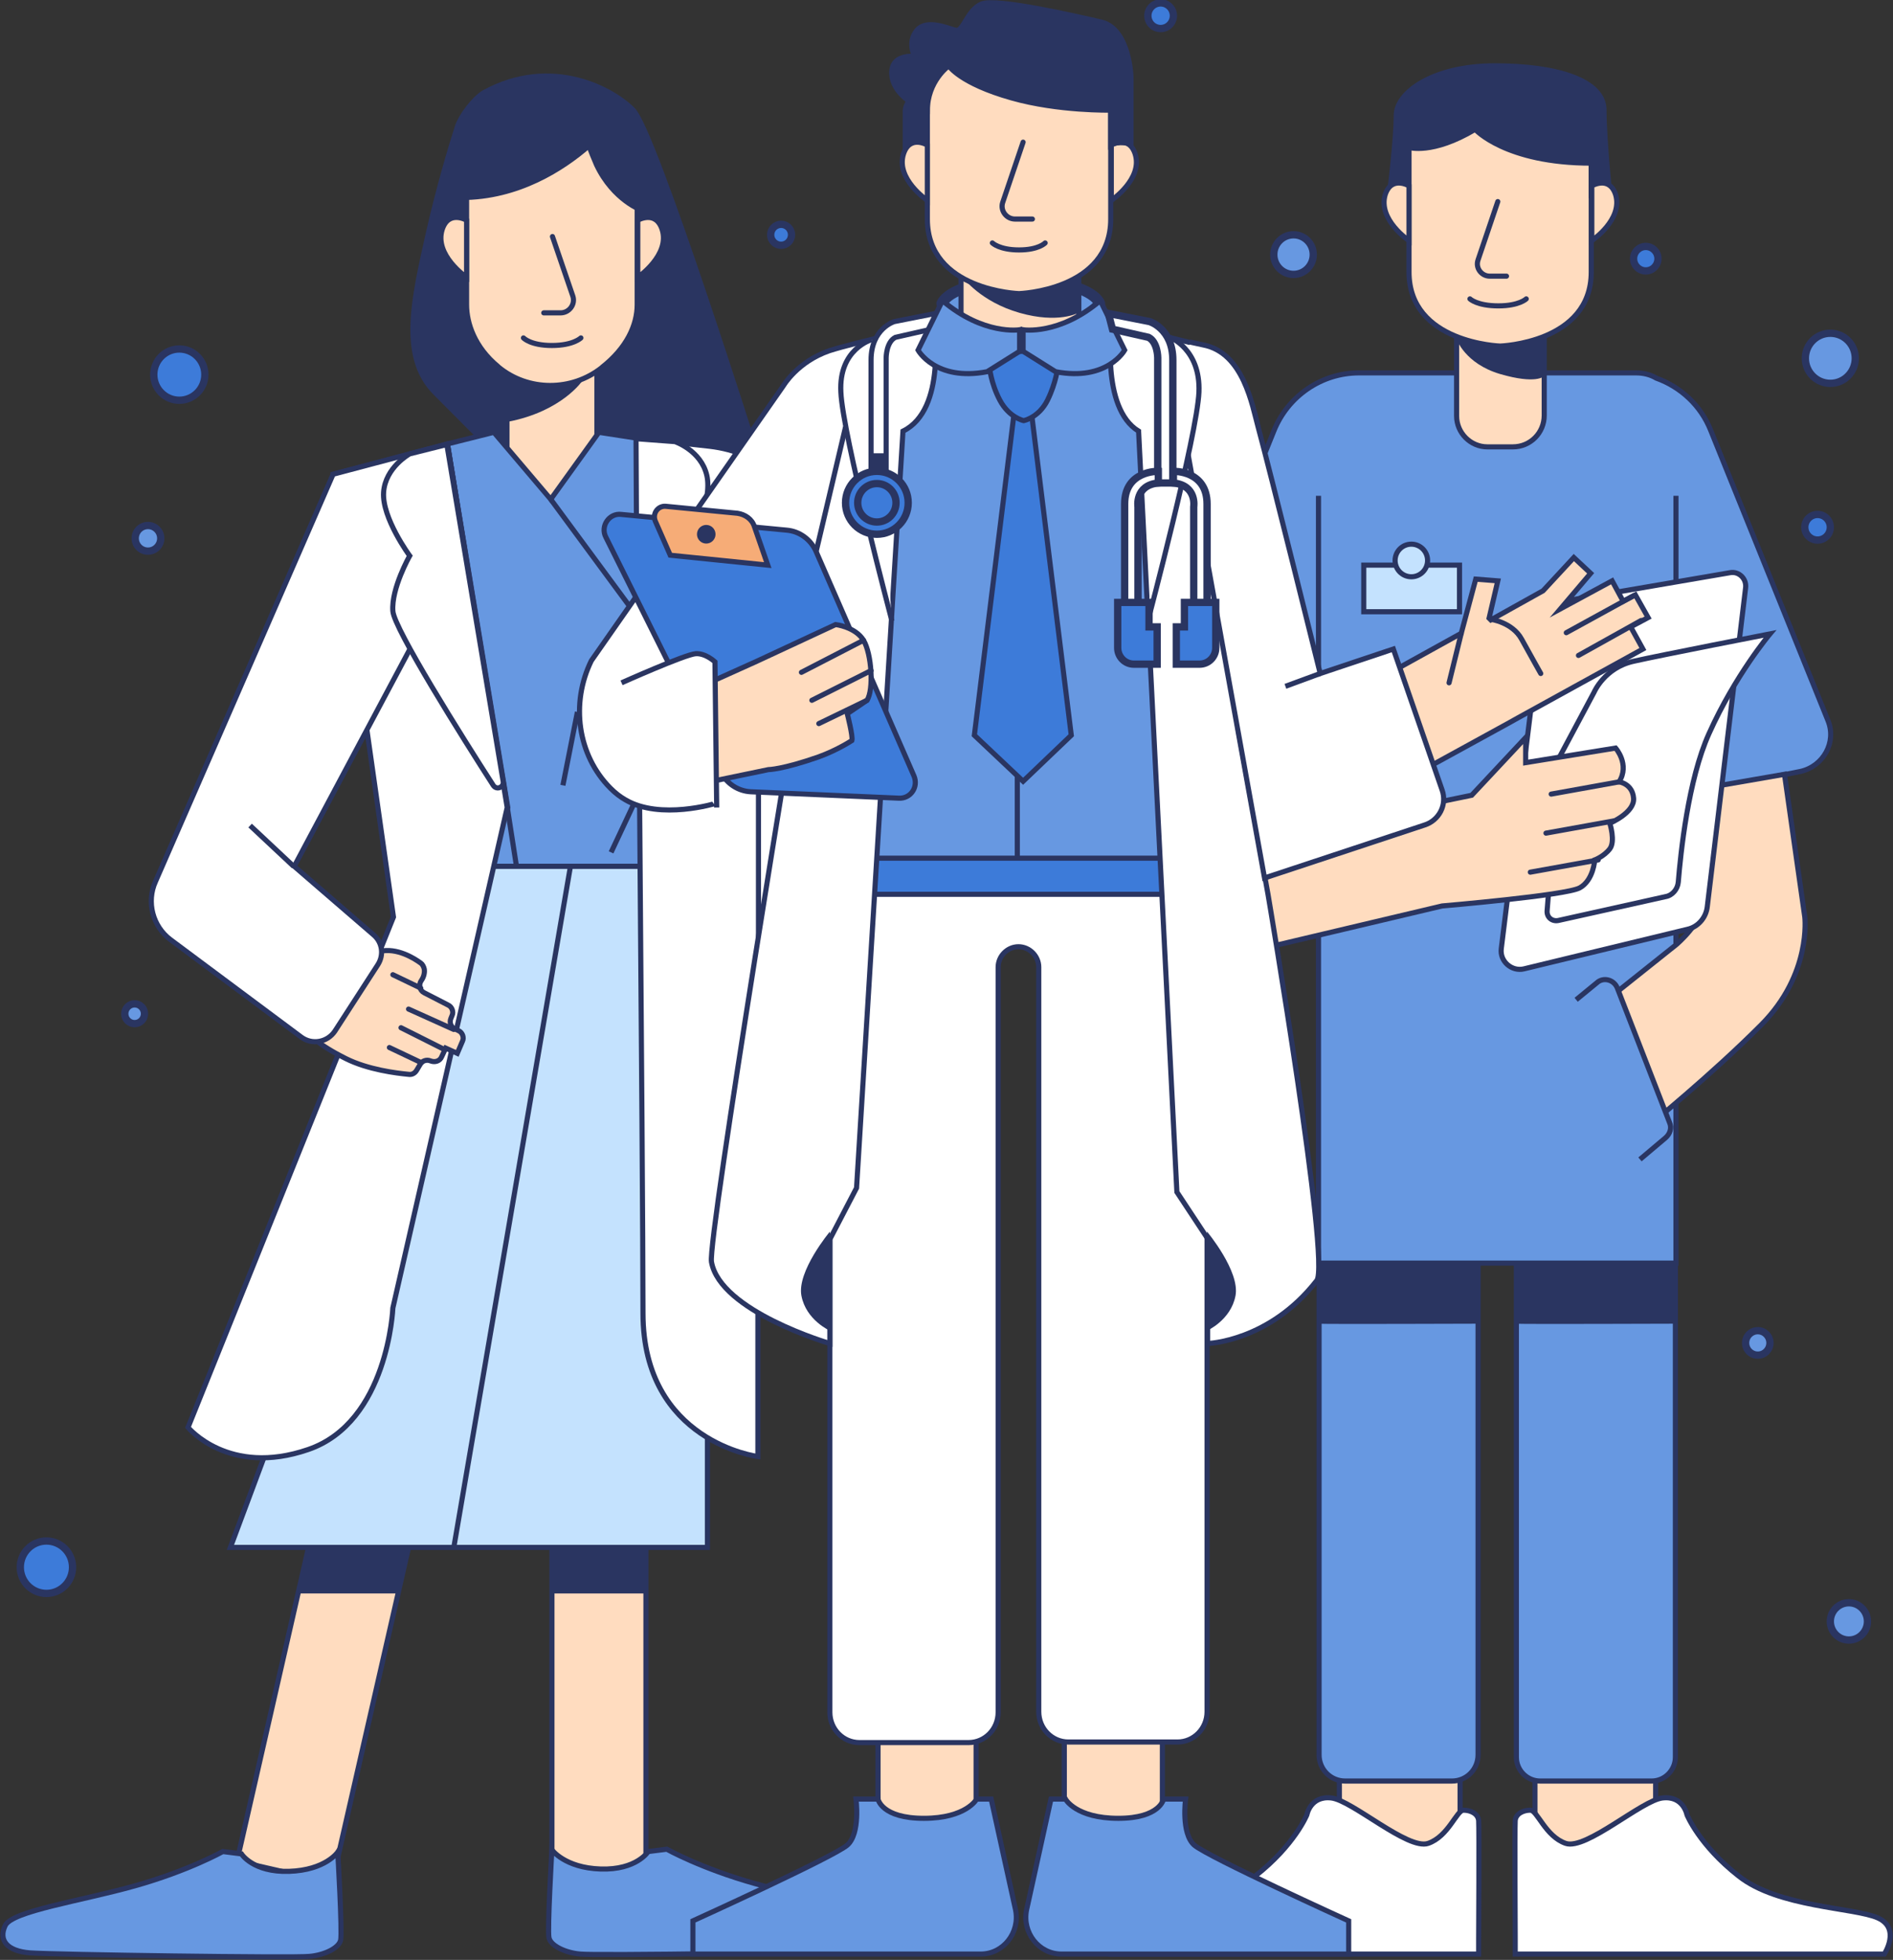 <svg width="259" height="268" viewBox="0 0 259 268" fill="none" xmlns="http://www.w3.org/2000/svg">
<rect x="0" y="0" width="259" height="268" fill="#333333" stroke="none"/>
<g clip-path="url(#clip0_1_107)">
<path d="M128.865 41.507C128.865 41.507 129.897 38.4 139.663 38.4C149.588 38.4 150.461 41.507 150.461 41.507C150.461 41.507 147.603 45.49 139.425 45.49C131.326 45.49 128.865 41.507 128.865 41.507Z" fill="#6798E1" stroke="#2A3561" stroke-width="1.5" stroke-miterlimit="10" stroke-linecap="round" stroke-linejoin="round"/>
<path d="M66.219 12.667C64.869 13.464 63.043 15.854 62.566 17.367C61.614 20.315 59.946 25.971 58.597 31.947C56.691 40.55 54.627 48.756 59.549 53.696C64.472 58.635 68.283 62.459 68.283 62.459H103.616C103.616 62.459 89.642 18.164 86.624 15.057C83.925 12.269 75.509 7.568 66.219 12.667Z" fill="#2A3561" stroke="#2A3561" stroke-width="0.7" stroke-miterlimit="10"/>
<path d="M69.361 68.3L81.668 68.3L81.668 48.064L69.361 48.064L69.361 68.3Z" fill="#FFDCBF" stroke="#2A3561" stroke-width="0.7" stroke-miterlimit="10" stroke-linecap="round"/>
<path d="M79.717 52.023C79.717 52.023 76.938 56.245 69.474 57.679L69.395 56.245V51.226L79.717 52.023Z" fill="#2A3561"/>
<path d="M75.509 17.766C88.451 17.766 87.18 25.653 87.18 25.653C87.18 25.653 87.18 32.504 87.18 41.666C87.18 44.454 85.751 47.561 82.416 50.19L82.337 50.27C78.208 53.536 72.253 53.536 68.204 50.19L68.125 50.111C64.949 47.482 63.837 44.215 63.837 41.666C63.837 32.584 63.837 25.653 63.837 25.653C63.837 25.653 62.567 17.766 75.509 17.766Z" fill="#FFDCBF" stroke="#2A3561" stroke-width="0.7" stroke-miterlimit="10" stroke-linecap="round"/>
<path d="M63.837 30.114C63.837 30.114 61.376 28.68 60.502 31.389C59.391 34.894 63.837 37.922 63.837 37.922V30.114Z" fill="#FFDCBF" stroke="#2A3561" stroke-width="0.7" stroke-miterlimit="10" stroke-linecap="round"/>
<path d="M87.26 30.114C87.26 30.114 89.721 28.68 90.594 31.389C91.706 34.894 87.26 37.922 87.26 37.922V30.114Z" fill="#FFDCBF" stroke="#2A3561" stroke-width="0.7" stroke-miterlimit="10" stroke-linecap="round"/>
<path d="M67.569 59.113L61.217 60.706L69.474 110.419L66.299 118.465H87.657L87.101 59.91L81.94 59.113L75.35 68.275L67.569 59.113Z" fill="#6798E1" stroke="#2A3561" stroke-width="0.7" stroke-miterlimit="10"/>
<path d="M88.212 106.754L83.607 116.553" stroke="#2A3561" stroke-width="0.7" stroke-miterlimit="10"/>
<path d="M68.839 106.754L70.665 118.465" stroke="#2A3561" stroke-width="0.7" stroke-miterlimit="10"/>
<path d="M75.35 68.275L87.101 84.208" stroke="#2A3561" stroke-width="0.7" stroke-miterlimit="10"/>
<path d="M75.515 257.017L88.377 257.017L88.377 157.114L75.515 157.114L75.515 257.017Z" fill="#FFDCBF" stroke="#2A3561" stroke-width="0.7" stroke-miterlimit="10" stroke-linecap="round"/>
<path d="M75.515 217.894L88.377 217.894L88.377 211.68L75.515 211.68L75.515 217.894Z" fill="#2A3561"/>
<path d="M32.425 254.487L45.426 257.476L68.404 156.839L55.403 153.851L32.425 254.487Z" fill="#FFDCBF" stroke="#2A3561" stroke-width="0.7" stroke-miterlimit="10" stroke-linecap="round"/>
<path d="M55.897 211.596L54.468 217.889H40.732L42.161 211.596H55.897Z" fill="#2A3561"/>
<path d="M96.788 211.596H31.521L66.298 118.465H96.788V211.596Z" fill="#C4E2FE" stroke="#2A3561" stroke-width="0.7" stroke-miterlimit="10"/>
<path d="M87.101 59.91L97.105 61.025C100.519 61.423 103.854 62.778 106.316 65.168C108.221 67 109.968 69.629 110.444 73.214C111.556 82.137 115.367 141.011 115.367 141.011H103.695V199.168C103.695 199.168 87.974 197.176 87.974 179.57C87.974 161.963 87.101 59.91 87.101 59.91Z" fill="white" stroke="#2A3561" stroke-width="0.7" stroke-miterlimit="10"/>
<path d="M46.29 72.258L53.833 125.396L25.726 195.184C25.726 195.184 31.283 201.956 42.161 198.212C53.118 194.467 53.753 178.853 53.753 178.853L69.395 110.419L61.217 60.706L45.575 64.849L46.29 72.258Z" fill="white" stroke="#2A3561" stroke-width="0.7" stroke-miterlimit="10"/>
<path d="M47.798 132.168C47.878 132.008 47.957 131.929 48.036 131.849C48.433 131.53 49.624 130.654 51.927 130.096C54.309 129.539 56.691 131.052 57.564 131.69C57.803 131.849 57.961 132.168 58.041 132.486C58.12 132.885 58.041 133.522 57.644 134.08C57.247 134.637 57.406 135.434 58.041 135.753L61.296 137.426C61.852 137.665 62.09 138.382 61.852 138.86L61.693 139.258C61.455 139.816 61.693 140.453 62.249 140.692L62.725 140.931C63.281 141.17 63.519 141.887 63.281 142.365L62.566 144.038L60.978 143.321L60.423 144.516C60.184 145.074 59.549 145.313 58.914 145.074C58.358 144.835 57.723 145.074 57.485 145.552L57.008 146.348C56.77 146.747 56.373 146.986 55.897 146.906C54.23 146.747 50.339 146.269 47.322 144.755C45.258 143.719 44.066 142.923 43.511 142.445C43.114 142.126 43.034 141.568 43.273 141.09L47.798 132.168Z" fill="#FFDCBF" stroke="#2A3561" stroke-width="0.7" stroke-miterlimit="10" stroke-linecap="round"/>
<path d="M61.217 60.706L45.575 64.849L21.279 120.536C20.009 123.325 20.882 126.671 23.343 128.503L41.208 141.807C42.717 142.923 44.781 142.524 45.813 141.011L51.689 131.929C52.562 130.574 52.324 128.822 51.054 127.786L40.255 118.465L63.519 74.807L61.217 60.706Z" fill="white" stroke="#2A3561" stroke-width="0.7" stroke-miterlimit="10"/>
<path d="M56.056 62.061C56.056 62.061 52.721 63.893 52.483 67.319C52.245 70.824 56.056 76.002 56.056 76.002C56.056 76.002 53.515 80.464 53.753 83.571C53.912 85.961 63.281 100.859 67.489 107.391C67.966 108.108 68.998 107.63 68.839 106.834L61.137 60.786L56.056 62.061Z" fill="white" stroke="#2A3561" stroke-width="0.7" stroke-miterlimit="10"/>
<path d="M79.002 97.353L77.017 107.391" stroke="#2A3561" stroke-width="0.7" stroke-miterlimit="10"/>
<path d="M92.341 60.388C92.341 60.388 95.914 61.583 96.708 65.008C97.502 68.434 94.644 74.17 94.644 74.17C94.644 74.17 97.899 78.153 98.217 81.181C98.455 83.571 91.706 99.823 88.689 106.993C88.371 107.71 87.26 107.551 87.26 106.674L87.022 59.989L92.341 60.388Z" fill="white" stroke="#2A3561" stroke-width="0.7" stroke-miterlimit="10"/>
<path d="M103.775 140.931V79.906" stroke="#2A3561" stroke-width="0.7" stroke-miterlimit="10"/>
<path d="M82.178 255.572C87.101 255.731 88.689 253.182 88.689 253.182L91.23 252.863C91.23 252.863 95.914 255.492 103.298 257.564C110.603 259.635 120.052 260.989 121.004 262.981C121.957 264.973 120.766 266.486 117.59 266.725C114.414 266.964 81.305 267.442 79.399 267.203C77.414 267.044 75.35 266.088 75.112 264.973C74.874 263.857 75.509 252.943 75.509 252.943C75.509 252.943 77.255 255.413 82.178 255.572Z" fill="#6798E1" stroke="#2A3561" stroke-width="0.7" stroke-miterlimit="10"/>
<path d="M39.541 255.891C34.618 256.05 33.03 253.501 33.03 253.501L30.489 253.182C30.489 253.182 25.805 255.811 18.421 257.882C11.037 259.954 1.667 261.308 0.715 263.3C-0.238 265.291 0.953 266.805 4.129 267.044C7.305 267.283 40.414 267.761 42.32 267.522C44.305 267.363 46.369 266.407 46.607 265.291C46.846 264.176 46.21 253.262 46.21 253.262C46.21 253.262 44.543 255.731 39.541 255.891Z" fill="#6798E1" stroke="#2A3561" stroke-width="0.7" stroke-miterlimit="10"/>
<path d="M86.704 16.969C88.451 19.598 89.483 25.095 89.324 28.76H87.816C87.816 28.76 83.925 27.405 81.622 22.546C81.225 21.59 80.828 20.713 80.59 19.917C77.017 23.024 70.903 27.007 63.122 27.007H61.296C61.296 27.007 63.44 16.969 66.06 14.738C67.648 13.384 72.174 12.269 75.429 12.348" fill="#2A3561"/>
<path d="M89.324 28.76H87.816C87.816 28.76 83.925 27.405 81.622 22.546C81.225 21.59 80.828 20.713 80.59 19.917C77.017 23.024 70.903 27.007 63.122 27.007H61.296" stroke="#2A3561" stroke-width="0.7" stroke-miterlimit="10"/>
<path d="M111.238 140.931C111.238 140.931 112.509 150.411 112.509 152.961C112.509 155.51 112.509 162.839 111.238 163.636C109.968 164.433 108.539 164.911 108.539 164.911H107.268V153.518C107.268 153.518 102.981 158.458 101.869 156.785C100.758 155.112 101.393 153.518 103.695 151.367V140.931H111.238Z" fill="#FFDCBF" stroke="#2A3561" stroke-width="0.7" stroke-miterlimit="10" stroke-linecap="round"/>
<path d="M60.74 143.48L54.865 140.533" stroke="#2A3561" stroke-width="0.7" stroke-miterlimit="10" stroke-linecap="round"/>
<path d="M53.277 143.241L57.644 145.313" stroke="#2A3561" stroke-width="0.7" stroke-miterlimit="10" stroke-linecap="round"/>
<path d="M62.09 140.772L55.897 137.983" stroke="#2A3561" stroke-width="0.7" stroke-miterlimit="10" stroke-linecap="round"/>
<path d="M57.565 135.115L53.753 133.283" stroke="#2A3561" stroke-width="0.7" stroke-miterlimit="10" stroke-linecap="round"/>
<path d="M79.479 46.207C79.479 46.207 78.446 47.243 75.509 47.243C72.571 47.243 71.618 46.207 71.618 46.207" fill="#FFDCBF"/>
<path d="M79.479 46.207C79.479 46.207 78.446 47.243 75.509 47.243C72.571 47.243 71.618 46.207 71.618 46.207" stroke="#2A3561" stroke-width="0.7" stroke-miterlimit="10" stroke-linecap="round"/>
<path d="M78.049 118.465L62.09 211.596" stroke="#2A3561" stroke-width="0.7" stroke-miterlimit="10"/>
<path d="M40.176 118.465L34.221 112.888" stroke="#2A3561" stroke-width="0.7" stroke-miterlimit="10"/>
<path d="M75.588 32.345L78.367 40.471C78.764 41.586 77.891 42.781 76.7 42.781H74.397" fill="#FFDCBF"/>
<path d="M75.588 32.345L78.367 40.471C78.764 41.586 77.891 42.781 76.7 42.781H74.397" stroke="#2A3561" stroke-width="0.7" stroke-miterlimit="10" stroke-linecap="round"/>
<path d="M199.769 240.595H183.253V254.377H199.769V240.595Z" fill="#FFDCBF" stroke="#2A3561" stroke-width="0.7" stroke-miterlimit="10" stroke-linecap="round"/>
<path d="M226.526 240.595H210.011V254.377H226.526V240.595Z" fill="#FFDCBF" stroke="#2A3561" stroke-width="0.7" stroke-miterlimit="10" stroke-linecap="round"/>
<path d="M225.414 133.442H207.47H202.23H184.127H180.475V239.957C180.475 241.949 182.063 243.542 184.047 243.542H198.657C200.642 243.542 202.23 241.949 202.23 239.957V144.755C202.23 143.321 203.421 142.126 204.85 142.126C206.279 142.126 207.47 143.321 207.47 144.755V240.276C207.47 242.108 208.979 243.542 210.726 243.542H225.97C227.796 243.542 229.226 242.029 229.226 240.276V133.442H225.414Z" fill="#6798E1" stroke="#2A3561" stroke-width="0.7" stroke-miterlimit="10"/>
<path d="M180.395 172.639C180.395 172.639 180.316 180.924 180.395 181.004C180.474 181.083 202.23 181.004 202.23 181.004V172.639H180.395Z" fill="#2A3561"/>
<path d="M207.391 172.639C207.391 172.639 207.311 180.924 207.391 181.004C207.47 181.083 229.226 181.004 229.226 181.004V172.639H207.391Z" fill="#2A3561"/>
<path d="M250.107 98.548L234.069 58.874C232.719 55.448 229.94 52.899 226.605 51.704C225.811 51.226 224.859 50.987 223.826 50.987H185.953C180.792 50.987 176.187 54.174 174.281 58.954L158.243 98.628C157.052 101.575 158.798 104.842 161.895 105.479L180.395 109.224V172.718H229.305V108.905L246.376 105.479C249.472 104.762 251.298 101.496 250.107 98.548Z" fill="#6798E1" stroke="#2A3561" stroke-width="0.7" stroke-miterlimit="10"/>
<path d="M180.395 109.144V67.797" stroke="#2A3561" stroke-width="0.7" stroke-miterlimit="10"/>
<path d="M244.153 105.878L246.932 125.396C246.932 125.396 247.884 133.203 240.977 140.134C234.069 147.065 225.494 153.996 225.494 153.996L218.189 138.063L229.384 129.14C229.384 129.14 233.037 126.033 232.799 123.643C232.481 120.218 230.337 108.268 230.337 108.268L244.153 105.878Z" fill="#FFDCBF" stroke="#2A3561" stroke-width="0.7" stroke-miterlimit="10" stroke-linecap="round"/>
<path d="M229.305 109.144V67.797" stroke="#2A3561" stroke-width="0.7" stroke-miterlimit="10"/>
<path d="M206.994 61.105H203.5C201.197 61.105 199.292 59.193 199.292 56.882V41.347H211.281V56.803C211.281 59.193 209.376 61.105 206.994 61.105Z" fill="#FFDCBF" stroke="#2A3561" stroke-width="0.7" stroke-miterlimit="10" stroke-linecap="round"/>
<path d="M199.292 46.366C199.292 46.366 200.403 49.712 205.247 51.146C210.17 52.58 211.202 51.465 211.202 51.465V46.366H199.292Z" fill="#2A3561"/>
<path d="M205.247 11.791C191.431 11.791 192.781 20.156 192.781 20.156C192.781 20.156 192.781 27.485 192.781 37.205C192.781 46.924 205.247 47.322 205.247 47.322C205.247 47.322 217.713 46.924 217.713 37.205C217.713 27.485 217.713 20.156 217.713 20.156C217.713 20.156 219.062 11.791 205.247 11.791Z" fill="#FFDCBF" stroke="#2A3561" stroke-width="0.7" stroke-miterlimit="10" stroke-linecap="round"/>
<path d="M210.884 85.403L205.406 129.698C205.168 131.451 206.835 132.885 208.502 132.486L230.893 127.069C232.322 126.75 233.434 125.476 233.592 123.962L238.833 80.384C238.992 79.109 237.88 78.074 236.689 78.313L213.901 82.216C212.234 82.535 211.043 83.81 210.884 85.403Z" fill="white" stroke="#2A3561" stroke-width="0.7" stroke-miterlimit="10"/>
<path d="M213.346 103.567L218.11 94.644C218.11 94.644 219.539 91.299 223.509 90.422C227.399 89.546 242.168 86.678 242.168 86.678C242.168 86.678 237.404 92.334 233.831 100.301C230.972 106.595 229.94 116.712 229.622 120.616C229.543 121.572 228.828 122.448 227.876 122.608L213.187 125.874C212.313 126.033 211.599 125.396 211.678 124.52L213.346 103.567Z" fill="white" stroke="#2A3561" stroke-width="0.7" stroke-miterlimit="10"/>
<path d="M223.509 109.144C223.35 107.152 221.524 106.913 221.524 106.913C223.032 104.523 221.047 102.292 221.047 102.292L208.741 104.284V100.858L201.356 108.746L180.077 113.127L180.395 109.144L164.515 105.957L161.498 121.253C160.466 126.671 165.309 131.451 170.708 130.176L197.307 123.882C197.307 123.882 214.219 122.448 216.125 121.413C218.03 120.377 218.189 117.589 218.189 117.589C218.189 117.589 219.459 117.111 220.253 116.075C221.047 115.039 220.253 112.57 220.253 112.57C220.253 112.57 223.668 111.136 223.509 109.144Z" fill="#FFDCBF" stroke="#2A3561" stroke-width="0.7" stroke-miterlimit="10" stroke-linecap="round"/>
<path d="M201.833 17.686C201.833 17.686 205.962 22.307 217.713 22.307V26.848L220.333 27.565C220.333 27.565 219.459 19.12 219.459 15.057C219.459 10.994 213.028 9.002 204.532 9.002C196.037 9.002 191.035 12.667 191.035 15.774C191.035 18.881 190.241 25.414 190.241 25.414H192.702V20.156C192.781 20.156 195.957 21.191 201.833 17.686Z" fill="#2A3561" stroke="#2A3561" stroke-width="0.7" stroke-miterlimit="10"/>
<path d="M230.813 248.163C230.813 248.163 230.337 245.534 227.479 245.853C224.62 246.171 216.998 253.023 214.219 252.067C211.44 251.111 210.328 247.526 209.376 247.526C208.423 247.526 207.391 248.004 207.311 248.96C207.232 249.916 207.311 265.291 207.311 265.291V267.203H257.809C257.809 267.203 260.112 263.698 256.936 262.264C253.76 260.83 243.279 260.83 237.88 256.528C232.481 252.306 230.813 248.163 230.813 248.163Z" fill="white" stroke="#2A3561" stroke-width="0.7" stroke-miterlimit="10"/>
<path d="M178.807 248.163C178.807 248.163 179.283 245.534 182.142 245.853C185 246.171 192.622 253.023 195.401 252.067C198.18 251.111 199.292 247.526 200.245 247.526C201.198 247.526 202.23 248.004 202.309 248.96C202.389 249.916 202.309 265.291 202.309 265.291V267.203H151.811C151.811 267.203 149.509 263.698 152.685 262.264C155.861 260.83 166.341 260.83 171.74 256.528C177.14 252.306 178.807 248.163 178.807 248.163Z" fill="white" stroke="#2A3561" stroke-width="0.7" stroke-miterlimit="10"/>
<path d="M180.077 113.127L168.485 115.597" stroke="#2A3561" stroke-width="0.7" stroke-miterlimit="10" stroke-linecap="round"/>
<path d="M221.524 106.913L212.234 108.586" stroke="#2A3561" stroke-width="0.7" stroke-miterlimit="10" stroke-linecap="round"/>
<path d="M220.809 112.251L211.519 113.924" stroke="#2A3561" stroke-width="0.7" stroke-miterlimit="10" stroke-linecap="round"/>
<path d="M218.665 117.589L209.376 119.262" stroke="#2A3561" stroke-width="0.7" stroke-miterlimit="10" stroke-linecap="round"/>
<path d="M215.648 136.709L218.665 134.239C219.618 133.602 220.889 134.08 221.286 135.115L228.432 153.518C228.749 154.235 228.511 155.032 227.876 155.59L224.382 158.537" fill="#6798E1"/>
<path d="M215.648 136.709L218.665 134.239C219.618 133.602 220.889 134.08 221.286 135.115L228.432 153.518C228.749 154.235 228.511 155.032 227.876 155.59L224.382 158.537" stroke="#2A3561" stroke-width="0.7" stroke-miterlimit="10"/>
<path d="M199.689 77.277H186.588V83.65H199.689V77.277Z" fill="#C4E2FE" stroke="#2A3561" stroke-width="0.7" stroke-miterlimit="10"/>
<path d="M193.099 78.87C194.327 78.87 195.322 77.872 195.322 76.64C195.322 75.408 194.327 74.409 193.099 74.409C191.871 74.409 190.876 75.408 190.876 76.64C190.876 77.872 191.871 78.87 193.099 78.87Z" fill="#C4E2FE" stroke="#2A3561" stroke-width="0.7" stroke-miterlimit="10"/>
<path d="M201.118 40.869C201.118 40.869 202.071 41.825 205.009 41.825C207.867 41.825 208.82 40.869 208.82 40.869" fill="#FFDCBF"/>
<path d="M201.118 40.869C201.118 40.869 202.071 41.825 205.009 41.825C207.867 41.825 208.82 40.869 208.82 40.869" stroke="#2A3561" stroke-width="0.7" stroke-miterlimit="10" stroke-linecap="round"/>
<path d="M217.792 25.414C217.792 25.414 220.174 23.98 221.047 26.609C222.08 30.035 217.792 32.903 217.792 32.903V25.414Z" fill="#FFDCBF" stroke="#2A3561" stroke-width="0.7" stroke-miterlimit="10" stroke-linecap="round"/>
<path d="M192.781 25.414C192.781 25.414 190.399 23.98 189.526 26.609C188.494 30.035 192.781 32.903 192.781 32.903V25.414Z" fill="#FFDCBF" stroke="#2A3561" stroke-width="0.7" stroke-miterlimit="10" stroke-linecap="round"/>
<path d="M204.929 27.565L202.23 35.532C201.833 36.647 202.706 37.762 203.818 37.762H206.12" fill="#FFDCBF"/>
<path d="M204.929 27.565L202.23 35.532C201.833 36.647 202.706 37.762 203.818 37.762H206.12" stroke="#2A3561" stroke-width="0.7" stroke-miterlimit="10" stroke-linecap="round"/>
<path d="M133.55 235.337H120.131V248.96H133.55V235.337Z" fill="#FFDCBF" stroke="#2A3561" stroke-width="0.7" stroke-miterlimit="10" stroke-linecap="round"/>
<path d="M159.037 235.337H145.618V248.96H159.037V235.337Z" fill="#FFDCBF" stroke="#2A3561" stroke-width="0.7" stroke-miterlimit="10" stroke-linecap="round"/>
<path d="M161.101 120.138H142.124H136.567H117.352H113.541V234.141C113.541 236.452 115.367 238.284 117.59 238.284H132.517C134.74 238.284 136.567 236.452 136.567 234.141V132.247C136.567 130.734 137.837 129.459 139.345 129.459C140.854 129.459 142.124 130.734 142.124 132.247V234.062C142.124 236.372 143.951 238.205 146.174 238.205H161.101C163.324 238.205 165.15 236.372 165.15 234.062V120.138H161.101Z" fill="white" stroke="#2A3561" stroke-width="0.7" stroke-miterlimit="10"/>
<path d="M120.131 246.012H117.114C117.114 246.012 117.749 250.712 115.923 252.306C114.097 253.899 94.803 262.662 94.803 262.662V267.203H112.747H134.185C137.281 267.203 139.584 264.256 138.949 261.149L135.614 246.012H133.629C133.629 246.012 132.2 248.641 126.404 248.641C120.607 248.641 120.131 246.012 120.131 246.012Z" fill="#6798E1" stroke="#2A3561" stroke-width="0.7" stroke-miterlimit="10"/>
<path d="M159.195 246.012H162.212C162.212 246.012 161.577 250.712 163.403 252.306C165.23 253.899 184.524 262.662 184.524 262.662V267.203H166.579H145.221C142.124 267.203 139.822 264.256 140.457 261.149L143.792 246.012H145.777C145.777 246.012 147.206 248.641 153.002 248.641C158.719 248.641 159.195 246.012 159.195 246.012Z" fill="#6798E1" stroke="#2A3561" stroke-width="0.7" stroke-miterlimit="10"/>
<path d="M162.133 114.96H117.193V122.289H162.133V114.96Z" fill="#3D7BD9" stroke="#2A3561" stroke-width="0.7" stroke-miterlimit="10"/>
<path d="M162.768 48.039H116.558V117.35H162.768V48.039Z" fill="#6798E1" stroke="#2A3561" stroke-width="0.7" stroke-miterlimit="10"/>
<path d="M139.187 86.279V117.35" stroke="#2A3561" stroke-width="0.7" stroke-miterlimit="10"/>
<path d="M140.854 54.253H139.981H139.028L133.311 100.54L139.981 106.834L146.571 100.54L140.854 54.253Z" fill="#3D7BD9" stroke="#2A3561" stroke-width="0.7" stroke-miterlimit="10"/>
<path d="M142.522 48.916H136.487C133.708 48.916 131.485 46.685 131.485 43.897V33.699H147.603V43.817C147.524 46.605 145.301 48.916 142.522 48.916Z" fill="#FFDCBF" stroke="#2A3561" stroke-width="0.7" stroke-miterlimit="10" stroke-linecap="round"/>
<path d="M131.803 38.001C131.803 38.001 134.185 41.267 139.504 42.781C144.824 44.295 147.524 42.781 147.524 42.781V38.001H131.803Z" fill="#2A3561"/>
<path d="M139.981 48.039C137.043 48.039 135.376 50.111 135.376 50.111C135.376 50.111 135.534 52.341 136.805 54.731C138.075 57.121 140.06 57.52 140.06 57.52C140.06 57.52 142.124 57.121 143.315 54.731C144.506 52.341 144.745 50.111 144.745 50.111C144.745 50.111 142.839 48.039 139.981 48.039Z" fill="#3D7BD9" stroke="#2A3561" stroke-width="0.7" stroke-miterlimit="10"/>
<path d="M127.753 44.454C127.753 44.454 129.58 56.006 123.545 58.954L117.193 162.441L113.541 169.452V183.712C113.541 183.712 98.534 179.331 97.344 172.559C96.788 169.532 109.65 91.856 109.65 91.856L97.582 99.345L97.899 109.861C97.899 109.861 90.356 112.171 85.592 109.383C84.878 108.985 84.163 108.427 83.528 107.79C79.002 103.249 78.049 96.158 80.908 90.343L107.189 52.74C107.189 52.74 109.095 49.473 113.461 47.96C117.193 46.765 127.753 44.454 127.753 44.454Z" fill="white" stroke="#2A3561" stroke-width="0.7" stroke-miterlimit="10"/>
<path d="M110.285 81.26L115.685 58.396" stroke="#2A3561" stroke-width="0.7" stroke-miterlimit="10"/>
<path d="M92.262 92.254L82.893 73.453C82.099 71.939 83.369 70.107 85.037 70.346L107.665 72.497C109.412 72.656 110.921 73.772 111.635 75.365L125.054 106.117C125.689 107.63 124.577 109.224 122.989 109.144L102.743 108.268C100.996 108.188 99.408 107.152 98.614 105.559L92.262 92.254Z" fill="#3D7BD9" stroke="#2A3561" stroke-width="0.7" stroke-miterlimit="10"/>
<path d="M125.212 12.667C125.212 12.667 123.863 14.101 123.863 15.137C123.863 16.252 123.863 22.944 123.863 22.944H126.959V13.145L125.212 12.667Z" fill="#2A3561" stroke="#2A3561" stroke-width="0.7" stroke-miterlimit="10"/>
<path d="M139.425 4.382C125.53 4.382 126.88 12.826 126.88 12.826C126.88 12.826 126.88 20.156 126.88 29.955C126.88 39.754 139.425 40.152 139.425 40.152C139.425 40.152 151.97 39.754 151.97 29.955C151.97 20.156 151.97 12.826 151.97 12.826C151.97 12.826 153.32 4.382 139.425 4.382Z" fill="#FFDCBF" stroke="#2A3561" stroke-width="0.7" stroke-miterlimit="10" stroke-linecap="round"/>
<path d="M126.88 19.837C126.88 19.837 124.498 18.403 123.625 21.032C122.513 24.458 126.88 27.405 126.88 27.405V19.837Z" fill="#FFDCBF" stroke="#2A3561" stroke-width="0.7" stroke-miterlimit="10" stroke-linecap="round"/>
<path d="M152.049 19.837C152.049 19.837 154.431 18.403 155.305 21.032C156.416 24.458 152.049 27.405 152.049 27.405V19.837Z" fill="#FFDCBF" stroke="#2A3561" stroke-width="0.7" stroke-miterlimit="10" stroke-linecap="round"/>
<path d="M97.344 93.21L103.537 90.422L114.335 85.403C114.335 85.403 117.034 85.722 118.146 87.554C119.258 89.386 119.575 94.326 118.622 95.76L115.923 97.592C115.923 97.592 116.717 100.699 116.558 101.257C116.558 101.257 114.653 102.531 112.032 103.487C107.03 105.24 105.125 105.24 105.125 105.24L97.82 106.754L97.344 93.21Z" fill="#FFDCBF" stroke="#2A3561" stroke-width="0.7" stroke-miterlimit="10" stroke-linecap="round"/>
<path d="M85.037 93.37C85.037 93.37 93.77 89.466 95.2 89.386C96.549 89.307 97.82 90.502 97.82 90.502L98.058 110.419" fill="white"/>
<path d="M85.037 93.37C85.037 93.37 93.77 89.466 95.2 89.386C96.549 89.307 97.82 90.502 97.82 90.502L98.058 110.419" stroke="#2A3561" stroke-width="0.7" stroke-miterlimit="10"/>
<path d="M126.88 15.137C126.88 15.137 122.513 13.703 122.037 10.436C121.64 7.25 125.133 7.728 125.133 7.728C125.133 7.728 124.101 5.736 125.451 4.143C126.801 2.549 129.738 3.904 130.771 4.143C131.803 4.382 132.279 1.434 134.264 0.558C136.17 -0.319 147.286 2.231 150.7 3.027C154.114 3.824 154.749 9.241 154.749 10.835C154.749 12.428 154.749 19.678 154.749 19.678C154.749 19.678 152.923 19.2 151.97 19.837V15.057C151.97 15.057 144.824 15.216 138.393 13.384C131.326 11.392 129.818 9.002 129.818 9.002C129.818 9.002 126.88 11.074 126.88 15.137Z" fill="#2A3561" stroke="#2A3561" stroke-width="0.7" stroke-miterlimit="10"/>
<path d="M135.773 33.221C135.773 33.221 136.725 34.177 139.425 34.177C142.124 34.177 142.998 33.221 142.998 33.221" fill="#FFDCBF"/>
<path d="M135.773 33.221C135.773 33.221 136.725 34.177 139.425 34.177C142.124 34.177 142.998 33.221 142.998 33.221" stroke="#2A3561" stroke-width="0.7" stroke-miterlimit="10" stroke-linecap="round"/>
<path d="M118.146 87.554L109.65 91.936" stroke="#2A3561" stroke-width="0.7" stroke-miterlimit="10" stroke-linecap="round"/>
<path d="M119.178 91.697L111.079 95.76" stroke="#2A3561" stroke-width="0.7" stroke-miterlimit="10" stroke-linecap="round"/>
<path d="M118.622 95.76L112.032 98.947" stroke="#2A3561" stroke-width="0.7" stroke-miterlimit="10" stroke-linecap="round"/>
<path d="M152.129 44.454C152.129 44.454 150.541 55.767 155.781 58.954L161.022 162.999L165.23 169.372V183.712C165.23 183.712 173.646 183.473 180.157 175.108C182.062 172.718 173.487 122.289 173.487 122.289L169.279 99.026L177.457 93.768L172.137 58.476C171.105 53.058 168.167 48.119 162.848 46.844L160.228 46.207L152.129 44.454Z" fill="white" stroke="#2A3561" stroke-width="0.7" stroke-miterlimit="10"/>
<path d="M222.079 82.216L220.571 79.428L213.504 83.252L217.633 78.392L215.331 76.241L211.122 80.782L203.976 84.766L203.738 84.527L204.929 79.428L201.912 79.189L199.927 86.598L187.541 93.45L194.21 105.559L206.279 98.947L207.708 98.15L224.779 88.749L223.112 85.722L225.494 84.447L223.747 81.34L222.079 82.216Z" fill="#FFDCBF" stroke="#2A3561" stroke-width="0.7" stroke-miterlimit="10" stroke-linecap="round"/>
<path d="M223.588 81.42L214.298 86.518" stroke="#2A3561" stroke-width="0.7" stroke-miterlimit="10" stroke-linecap="round"/>
<path d="M224.541 84.845L215.966 89.625" stroke="#2A3561" stroke-width="0.7" stroke-miterlimit="10" stroke-linecap="round"/>
<path d="M203.977 84.686C203.977 84.686 206.914 85.084 208.185 87.395C209.455 89.705 210.805 92.095 210.805 92.095" fill="#FFDCBF"/>
<path d="M203.977 84.686C203.977 84.686 206.914 85.084 208.185 87.395C209.455 89.705 210.805 92.095 210.805 92.095" stroke="#2A3561" stroke-width="0.7" stroke-miterlimit="10" stroke-linecap="round"/>
<path d="M199.927 86.598L198.26 93.37" stroke="#2A3561" stroke-width="0.7" stroke-miterlimit="10" stroke-linecap="round"/>
<path d="M162.768 46.765L164.595 47.163C170.153 48.199 171.344 55.528 172.137 58.396C173.725 64.212 180.633 92.095 180.633 92.095L190.638 88.749L197.307 108.029C198.022 110.02 196.91 112.171 194.925 112.809L173.011 120.058L162.054 59.352" fill="white"/>
<path d="M162.768 46.765L164.595 47.163C170.153 48.199 171.344 55.528 172.137 58.396C173.725 64.212 180.633 92.095 180.633 92.095L190.638 88.749L197.307 108.029C198.022 110.02 196.91 112.171 194.925 112.809L173.011 120.058L162.054 59.352" stroke="#2A3561" stroke-width="0.7" stroke-miterlimit="10"/>
<path d="M139.981 48.039V45.092C139.981 45.092 144.904 45.888 150.541 41.108L153.876 47.88C153.876 47.88 151.494 52.182 144.427 50.828L139.981 48.039Z" fill="#6798E1" stroke="#2A3561" stroke-width="0.7" stroke-miterlimit="10"/>
<path d="M119.258 46.446C119.258 46.446 114.732 47.721 115.049 53.616C115.288 59.432 122.036 84.925 122.036 84.925" fill="white"/>
<path d="M119.258 46.446C119.258 46.446 114.732 47.721 115.049 53.616C115.288 59.432 122.036 84.925 122.036 84.925" stroke="#2A3561" stroke-width="0.7" stroke-miterlimit="10"/>
<path d="M127.992 42.861L122.354 43.976C122.354 43.976 119.178 44.932 119.178 49.234C119.178 54.652 119.178 66.044 119.178 66.044H121.243V48.916C121.243 48.916 121.243 46.765 122.513 46.127L127.436 45.012L127.992 42.861Z" fill="white" stroke="#2A3561" stroke-width="0.7" stroke-miterlimit="10"/>
<path d="M119.178 61.981H121.243V64.61H119.178V62.22" fill="#2A3561"/>
<path d="M139.504 48.039V45.092C139.504 45.092 134.582 45.888 128.944 41.108L125.609 47.88C125.609 47.88 127.991 52.182 135.058 50.828L139.504 48.039Z" fill="#6798E1" stroke="#2A3561" stroke-width="0.7" stroke-miterlimit="10"/>
<path d="M165.15 168.416C165.15 168.416 169.676 173.834 169.041 177.18C168.406 180.526 165.15 181.96 165.15 181.96V168.416Z" fill="#2A3561"/>
<path d="M113.541 168.416C113.541 168.416 109.015 173.834 109.65 177.18C110.286 180.526 113.541 181.96 113.541 181.96V168.416Z" fill="#2A3561"/>
<path d="M89.642 71.222L91.706 75.923L105.045 77.277L103.219 72.019C102.901 70.983 101.949 70.346 100.917 70.187L91.071 69.231C90.039 69.151 89.245 70.187 89.642 71.222Z" fill="#F6AC77" stroke="#2A3561" stroke-width="0.7" stroke-miterlimit="10"/>
<path d="M96.629 74.329C97.331 74.329 97.899 73.759 97.899 73.055C97.899 72.351 97.331 71.78 96.629 71.78C95.927 71.78 95.359 72.351 95.359 73.055C95.359 73.759 95.927 74.329 96.629 74.329Z" fill="#2A3561"/>
<path d="M180.633 92.095L175.869 93.848" stroke="#2A3561" stroke-width="0.7" stroke-miterlimit="10"/>
<path d="M139.981 19.439L137.202 27.645C136.805 28.76 137.678 29.955 138.869 29.955H141.251" fill="#FFDCBF"/>
<path d="M139.981 19.439L137.202 27.645C136.805 28.76 137.678 29.955 138.869 29.955H141.251" stroke="#2A3561" stroke-width="0.7" stroke-miterlimit="10" stroke-linecap="round"/>
<path d="M160.069 46.127C160.069 46.127 164.277 47.721 164.039 53.616C163.801 59.432 157.052 84.925 157.052 84.925" fill="white"/>
<path d="M160.069 46.127C160.069 46.127 164.277 47.721 164.039 53.616C163.801 59.432 157.052 84.925 157.052 84.925" stroke="#2A3561" stroke-width="0.7" stroke-miterlimit="10"/>
<path d="M250.425 52.421C252.31 52.421 253.839 50.887 253.839 48.995C253.839 47.103 252.31 45.57 250.425 45.57C248.539 45.57 247.011 47.103 247.011 48.995C247.011 50.887 248.539 52.421 250.425 52.421Z" fill="#6798E1" stroke="#2A3561" stroke-miterlimit="10"/>
<path d="M248.678 73.851C249.643 73.851 250.425 73.067 250.425 72.099C250.425 71.131 249.643 70.346 248.678 70.346C247.713 70.346 246.931 71.131 246.931 72.099C246.931 73.067 247.713 73.851 248.678 73.851Z" fill="#3D7BD9" stroke="#2A3561" stroke-miterlimit="10"/>
<path d="M225.176 37.045C226.097 37.045 226.843 36.296 226.843 35.372C226.843 34.448 226.097 33.699 225.176 33.699C224.255 33.699 223.509 34.448 223.509 35.372C223.509 36.296 224.255 37.045 225.176 37.045Z" fill="#3D7BD9" stroke="#2A3561" stroke-miterlimit="10"/>
<path d="M158.798 3.904C159.763 3.904 160.545 3.119 160.545 2.151C160.545 1.183 159.763 0.398 158.798 0.398C157.834 0.398 157.051 1.183 157.051 2.151C157.051 3.119 157.834 3.904 158.798 3.904Z" fill="#3D7BD9" stroke="#2A3561" stroke-miterlimit="10"/>
<path d="M106.871 33.54C107.661 33.54 108.3 32.898 108.3 32.106C108.3 31.314 107.661 30.672 106.871 30.672C106.082 30.672 105.442 31.314 105.442 32.106C105.442 32.898 106.082 33.54 106.871 33.54Z" fill="#3D7BD9" stroke="#2A3561" stroke-miterlimit="10"/>
<path d="M24.534 54.731C26.464 54.731 28.028 53.162 28.028 51.226C28.028 49.29 26.464 47.721 24.534 47.721C22.605 47.721 21.041 49.29 21.041 51.226C21.041 53.162 22.605 54.731 24.534 54.731Z" fill="#3D7BD9" stroke="#2A3561" stroke-miterlimit="10"/>
<path d="M20.247 75.365C21.211 75.365 21.994 74.58 21.994 73.612C21.994 72.644 21.211 71.86 20.247 71.86C19.282 71.86 18.5 72.644 18.5 73.612C18.5 74.58 19.282 75.365 20.247 75.365Z" fill="#6798E1" stroke="#2A3561" stroke-miterlimit="10"/>
<path d="M18.421 139.975C19.166 139.975 19.77 139.369 19.77 138.621C19.77 137.873 19.166 137.266 18.421 137.266C17.675 137.266 17.071 137.873 17.071 138.621C17.071 139.369 17.675 139.975 18.421 139.975Z" fill="#6798E1" stroke="#2A3561" stroke-miterlimit="10"/>
<path d="M176.981 37.523C178.472 37.523 179.68 36.31 179.68 34.815C179.68 33.319 178.472 32.106 176.981 32.106C175.49 32.106 174.281 33.319 174.281 34.815C174.281 36.31 175.49 37.523 176.981 37.523Z" fill="#6798E1" stroke="#2A3561" stroke-miterlimit="10"/>
<path d="M240.5 185.306C241.421 185.306 242.167 184.557 242.167 183.633C242.167 182.709 241.421 181.96 240.5 181.96C239.579 181.96 238.833 182.709 238.833 183.633C238.833 184.557 239.579 185.306 240.5 185.306Z" fill="#6798E1" stroke="#2A3561" stroke-miterlimit="10"/>
<path d="M252.966 224.263C254.369 224.263 255.507 223.121 255.507 221.713C255.507 220.305 254.369 219.164 252.966 219.164C251.563 219.164 250.425 220.305 250.425 221.713C250.425 223.121 251.563 224.263 252.966 224.263Z" fill="#6798E1" stroke="#2A3561" stroke-miterlimit="10"/>
<path d="M6.352 217.889C8.325 217.889 9.925 216.284 9.925 214.304C9.925 212.324 8.325 210.719 6.352 210.719C4.379 210.719 2.779 212.324 2.779 214.304C2.779 216.284 4.379 217.889 6.352 217.889Z" fill="#3D7BD9" stroke="#2A3561" stroke-miterlimit="10"/>
<path d="M151.652 42.861L157.29 43.976C157.29 43.976 160.466 44.932 160.466 49.234C160.466 54.652 160.466 66.044 160.466 66.044H158.401V48.916C158.401 48.916 158.401 46.765 157.131 46.127L152.208 45.012L151.652 42.861Z" fill="white" stroke="#2A3561" stroke-miterlimit="10"/>
<path d="M158.481 64.451C158.481 64.451 153.875 64.291 153.875 68.912C153.875 73.533 153.875 85.722 153.875 85.722H155.702V69.31C155.702 69.31 155.225 66.363 158.481 66.044V64.451Z" fill="white" stroke="#2A3561" stroke-miterlimit="10"/>
<path d="M160.545 64.451C160.545 64.451 165.15 64.291 165.15 68.912C165.15 73.533 165.15 85.722 165.15 85.722H163.324V69.31C163.324 69.31 163.8 66.363 160.545 66.044V64.451Z" fill="white" stroke="#2A3561" stroke-miterlimit="10"/>
<path d="M162.054 82.376V85.722H160.942V90.82H162.054H164.118C165.388 90.82 166.341 89.785 166.341 88.59V82.376H162.054Z" fill="#3D7BD9" stroke="#2A3561" stroke-miterlimit="10"/>
<path d="M157.21 82.376V85.722H158.322V90.82H157.21H155.146C153.875 90.82 152.923 89.785 152.923 88.59V82.376H157.21Z" fill="#3D7BD9" stroke="#2A3561" stroke-miterlimit="10"/>
<path d="M119.972 73.055C122.34 73.055 124.26 71.129 124.26 68.753C124.26 66.377 122.34 64.451 119.972 64.451C117.604 64.451 115.685 66.377 115.685 68.753C115.685 71.129 117.604 73.055 119.972 73.055Z" fill="#3D7BD9" stroke="#2A3561" stroke-miterlimit="10"/>
<path d="M119.972 71.382C121.419 71.382 122.592 70.205 122.592 68.753C122.592 67.301 121.419 66.124 119.972 66.124C118.525 66.124 117.352 67.301 117.352 68.753C117.352 70.205 118.525 71.382 119.972 71.382Z" fill="#3D7BD9" stroke="#2A3561" stroke-miterlimit="10"/>
</g>
<defs>
<clipPath id="clip0_1_107">
<rect width="259" height="268" fill="white"/>
</clipPath>
</defs>
</svg>
